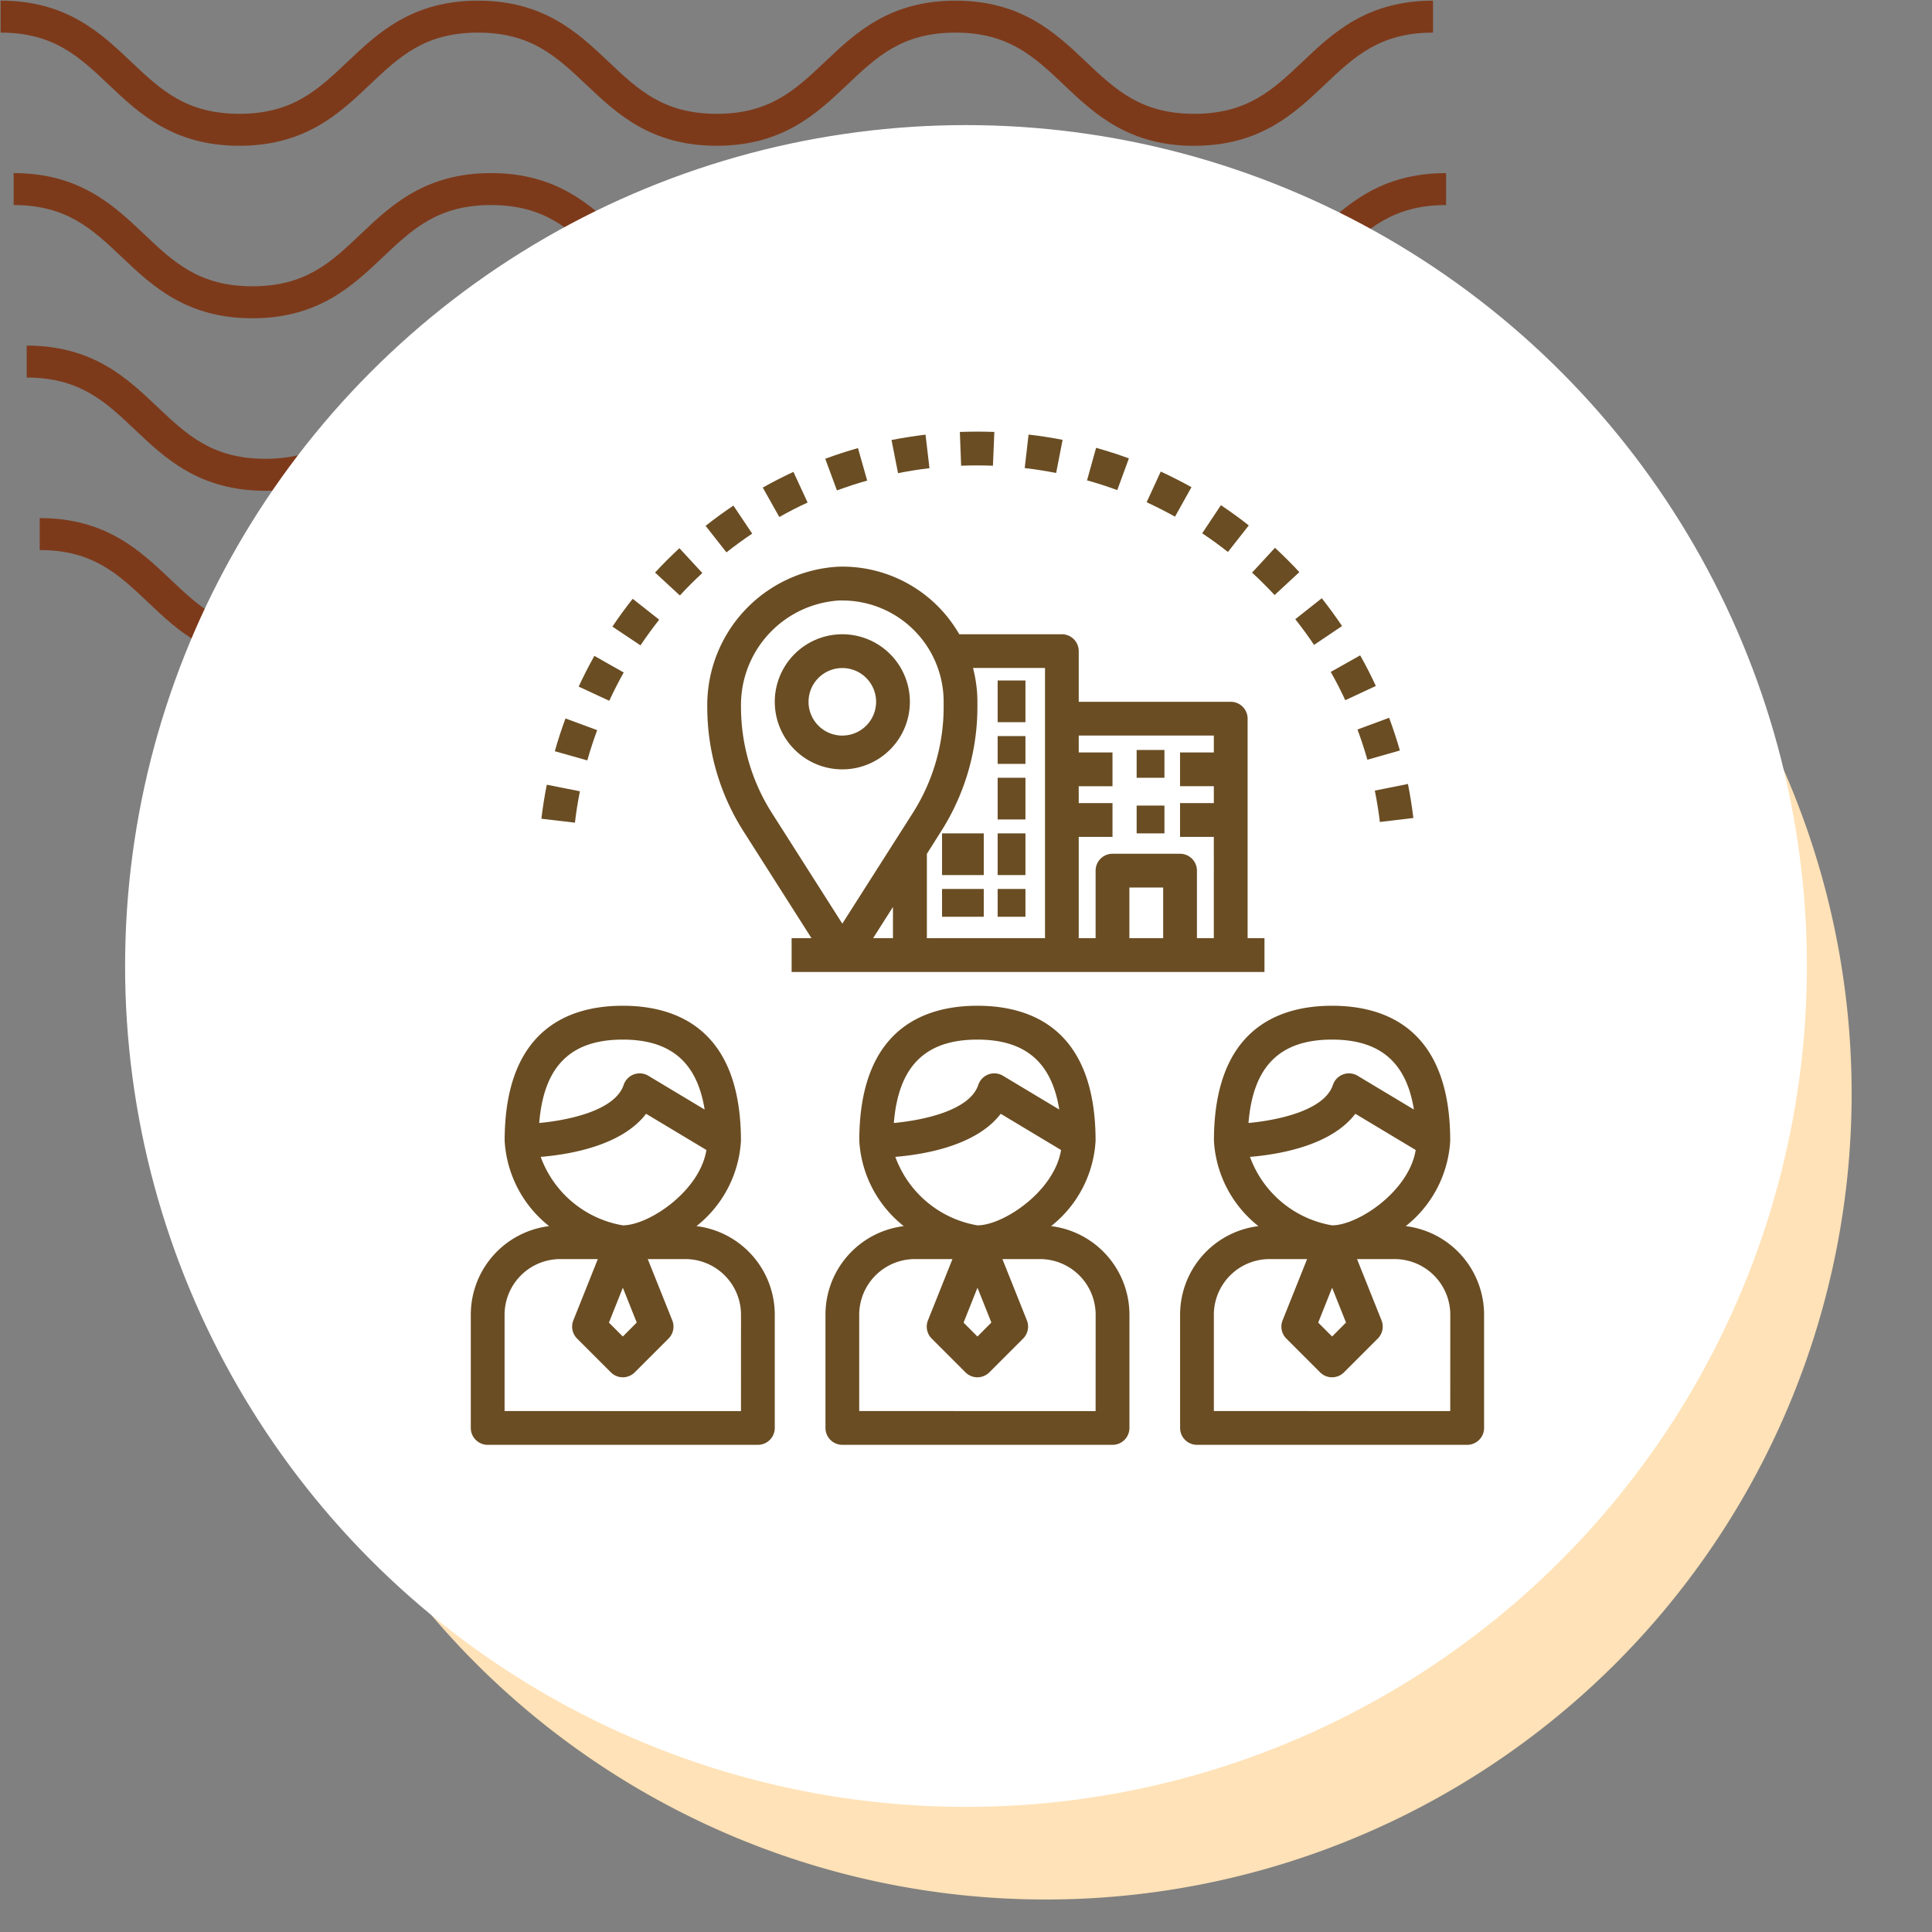 <svg xmlns="http://www.w3.org/2000/svg" xmlns:xlink="http://www.w3.org/1999/xlink" width="139" height="139" viewBox="0 0 139 139">
  <rect x="0" y="0" width="139" height="139" fill="#808080" stroke="none"/>
  <defs>
    <clipPath id="clip-path">
      <rect id="Rectángulo_400938" data-name="Rectángulo 400938" width="139" height="139" transform="translate(-0.043 -0.043)" fill="none"/>
    </clipPath>
    <clipPath id="clip-path-2">
      <rect id="Rectángulo_401073" data-name="Rectángulo 401073" width="105.872" height="47.68" fill="#7d3a1b"/>
    </clipPath>
  </defs>
  <g id="Grupo_1103894" data-name="Grupo 1103894" transform="translate(-318 -4198.881)">
    <g id="Grupo_1099572" data-name="Grupo 1099572" transform="translate(53.043 -1085.076)">
      <g id="Grupo_1099379" data-name="Grupo 1099379" transform="translate(265 5284)">
        <rect id="Rectángulo_401103" data-name="Rectángulo 401103" width="139" height="139" transform="translate(-0.043 -0.043)" fill="none"/>
        <g id="Grupo_1099348" data-name="Grupo 1099348" transform="translate(0)">
          <g id="Grupo_1099282" data-name="Grupo 1099282">
            <g id="Grupo_1099281" data-name="Grupo 1099281" clip-path="url(#clip-path-2)">
              <path id="Trazado_873375" data-name="Trazado 873375" d="M85.879,10.449c-4.752,0-7.21-2.33-9.379-4.386C74.371,4.047,72.538,2.3,68.7,2.3s-5.668,1.742-7.8,3.758c-2.17,2.056-4.624,4.386-9.379,4.386s-7.21-2.33-9.379-4.386C40.018,4.047,38.184,2.3,34.349,2.3s-5.668,1.742-7.794,3.758c-2.17,2.056-4.627,4.386-9.379,4.386S9.963,8.119,7.794,6.063C5.668,4.047,3.835,2.3,0,2.3V0C4.752,0,7.21,2.334,9.379,4.386c2.129,2.02,3.963,3.758,7.8,3.758s5.668-1.738,7.794-3.755C27.136,2.334,29.6,0,34.349,0s7.213,2.334,9.379,4.386c2.129,2.02,3.963,3.758,7.8,3.758s5.668-1.738,7.8-3.758C61.489,2.334,63.951,0,68.7,0s7.213,2.334,9.379,4.386c2.129,2.02,3.963,3.758,7.8,3.758s5.668-1.738,7.8-3.758C95.843,2.334,98.3,0,103.056,0V2.3c-3.835,0-5.668,1.742-7.8,3.758-2.169,2.056-4.627,4.386-9.379,4.386" transform="translate(2.816 37.231)" fill="#7d3a1b"/>
              <path id="Trazado_873376" data-name="Trazado 873376" d="M85.879,10.449c-4.752,0-7.213-2.33-9.379-4.39C74.371,4.043,72.538,2.3,68.7,2.3s-5.668,1.738-7.8,3.755c-2.166,2.06-4.624,4.39-9.379,4.39s-7.213-2.33-9.379-4.39C40.018,4.043,38.184,2.3,34.349,2.3s-5.668,1.742-7.794,3.755c-2.17,2.06-4.627,4.39-9.379,4.39s-7.213-2.33-9.383-4.39C5.668,4.043,3.835,2.3,0,2.3V0C4.752,0,7.213,2.33,9.379,4.386c2.129,2.02,3.963,3.758,7.8,3.758s5.668-1.738,7.794-3.758C27.136,2.33,29.6,0,34.349,0s7.213,2.33,9.383,4.386c2.126,2.02,3.959,3.758,7.794,3.758s5.668-1.738,7.8-3.758C61.489,2.33,63.951,0,68.7,0s7.213,2.33,9.379,4.386c2.129,2.02,3.963,3.758,7.8,3.758s5.668-1.738,7.8-3.758C95.846,2.33,98.3,0,103.059,0V2.3c-3.835,0-5.672,1.742-7.8,3.755-2.169,2.06-4.628,4.39-9.379,4.39" transform="translate(1.877 24.821)" fill="#7d3a1b"/>
              <path id="Trazado_873377" data-name="Trazado 873377" d="M85.879,10.449c-4.752,0-7.213-2.33-9.379-4.39C74.371,4.043,72.538,2.3,68.7,2.3s-5.668,1.738-7.8,3.755c-2.166,2.06-4.627,4.39-9.379,4.39s-7.213-2.33-9.379-4.39C40.018,4.043,38.184,2.3,34.349,2.3s-5.668,1.742-7.794,3.755c-2.169,2.06-4.627,4.39-9.379,4.39s-7.213-2.33-9.383-4.39C5.668,4.043,3.835,2.3,0,2.3V0C4.752,0,7.213,2.33,9.379,4.386c2.126,2.02,3.963,3.758,7.8,3.758s5.668-1.738,7.794-3.758C27.136,2.33,29.6,0,34.349,0s7.213,2.33,9.383,4.386c2.126,2.02,3.959,3.758,7.794,3.758s5.668-1.738,7.8-3.758C61.489,2.33,63.951,0,68.7,0s7.213,2.33,9.379,4.386c2.129,2.02,3.963,3.758,7.8,3.758s5.668-1.738,7.8-3.758C95.846,2.33,98.3,0,103.059,0V2.3c-3.835,0-5.672,1.742-7.8,3.755-2.169,2.06-4.627,4.39-9.379,4.39" transform="translate(0.939 12.41)" fill="#7d3a1b"/>
              <path id="Trazado_873378" data-name="Trazado 873378" d="M85.879,10.445c-4.752,0-7.21-2.33-9.379-4.386C74.371,4.043,72.538,2.3,68.7,2.3s-5.668,1.738-7.794,3.755c-2.169,2.056-4.627,4.386-9.383,4.386s-7.21-2.33-9.379-4.386C40.018,4.043,38.184,2.3,34.349,2.3s-5.668,1.738-7.794,3.751c-2.166,2.06-4.627,4.39-9.379,4.39S9.963,8.115,7.794,6.059C5.668,4.043,3.835,2.3,0,2.3V0C4.752,0,7.213,2.33,9.379,4.386c2.129,2.016,3.963,3.755,7.8,3.755S22.845,6.4,24.971,4.386C27.14,2.33,29.6,0,34.349,0s7.21,2.33,9.383,4.386c2.126,2.016,3.959,3.755,7.794,3.755s5.668-1.738,7.8-3.755C61.493,2.33,63.951,0,68.7,0s7.21,2.33,9.379,4.386c2.129,2.016,3.963,3.755,7.8,3.755s5.668-1.738,7.8-3.755C95.846,2.33,98.3,0,103.059,0V2.3c-3.839,0-5.672,1.738-7.8,3.755-2.169,2.056-4.627,4.386-9.379,4.386" transform="translate(0 0.004)" fill="#7d3a1b"/>
            </g>
          </g>
        </g>
        <path id="Trazado_873425" data-name="Trazado 873425" d="M57.977,0A57.977,57.977,0,1,1,0,57.977,57.977,57.977,0,0,1,57.977,0Z" transform="translate(17.221 20.665)" fill="#ffe2b7"/>
        <circle id="Elipse_11503" data-name="Elipse 11503" cx="60.5" cy="60.5" r="60.5" transform="translate(8.957 8.957)" fill="#fff"/>
      </g>
    </g>
    <g id="Grupo_1099573" data-name="Grupo 1099573" transform="translate(0 -2195.119)">
      <g id="Grupo_1099389" data-name="Grupo 1099389" transform="translate(347.893 6422.863)">
        <rect id="Rectángulo_401104" data-name="Rectángulo 401104" width="78" height="79" transform="translate(0.107 0.256)" fill="none"/>
      </g>
      <g id="Grupo_1099579" data-name="Grupo 1099579" transform="translate(348 6426.002)">
        <g id="Grupo_1104130" data-name="Grupo 1104130" transform="translate(3.872 -0.952)">
          <g id="Grupo_1104065" data-name="Grupo 1104065" transform="translate(0 41.311)">
            <g id="Grupo_1104064" data-name="Grupo 1104064" transform="translate(0)">
              <path id="Trazado_895146" data-name="Trazado 895146" d="M19,288.875a6.4,6.4,0,0,0-2.764-1.023,8.433,8.433,0,0,0,3.2-6.135c0-8.034-4.625-9.72-8.5-9.72s-8.5,1.686-8.5,9.72a8.434,8.434,0,0,0,3.2,6.135A6.419,6.419,0,0,0,0,294.232v8.14a1.215,1.215,0,0,0,1.215,1.215h19.44a1.215,1.215,0,0,0,1.215-1.215v-8.14A6.429,6.429,0,0,0,19,288.875ZM4.923,280.432c.329-4.073,2.245-6,6.012-6,3.448,0,5.346,1.631,5.889,5.033l-4.048-2.43a1.215,1.215,0,0,0-1.778.657C10.383,279.532,7.064,280.23,4.923,280.432Zm.106,2.437c2.08-.171,5.832-.8,7.582-3.1l4.342,2.606c-.487,2.976-4.153,5.421-6.018,5.421A7.655,7.655,0,0,1,5.029,282.87Zm6.91,11.919-1,1.006-1-1,1-2.511Zm7.5,6.369H2.43v-6.925a4.01,4.01,0,0,1,4.009-4.009h2.7l-1.761,4.409a1.215,1.215,0,0,0,.27,1.31l2.43,2.43a1.215,1.215,0,0,0,1.718,0l2.43-2.43a1.215,1.215,0,0,0,.27-1.31l-1.764-4.409h2.7a4.01,4.01,0,0,1,4.009,4.009Z" transform="translate(0 -271.998)" fill="#6a4d23"/>
            </g>
          </g>
          <g id="Grupo_1104067" data-name="Grupo 1104067" transform="translate(25.515 41.311)">
            <g id="Grupo_1104066" data-name="Grupo 1104066">
              <path id="Trazado_895147" data-name="Trazado 895147" d="M187,288.875a6.4,6.4,0,0,0-2.764-1.023,8.433,8.433,0,0,0,3.2-6.135c0-8.034-4.625-9.72-8.5-9.72s-8.5,1.686-8.5,9.72a8.434,8.434,0,0,0,3.2,6.135,6.419,6.419,0,0,0-5.634,6.38v8.14a1.215,1.215,0,0,0,1.215,1.215h19.44a1.215,1.215,0,0,0,1.215-1.215v-8.14A6.429,6.429,0,0,0,187,288.875Zm-14.078-8.443c.329-4.073,2.245-6,6.012-6,3.448,0,5.346,1.631,5.889,5.033l-4.048-2.43a1.215,1.215,0,0,0-1.778.657C178.383,279.532,175.064,280.23,172.923,280.432Zm.106,2.437c2.08-.171,5.832-.8,7.582-3.1l4.342,2.606c-.487,2.976-4.153,5.421-6.018,5.421A7.655,7.655,0,0,1,173.029,282.87Zm6.91,11.919-1,1.006-1-1,1-2.511Zm7.5,6.369H170.43v-6.925a4.01,4.01,0,0,1,4.009-4.009h2.7l-1.764,4.409a1.215,1.215,0,0,0,.27,1.31l2.43,2.43a1.215,1.215,0,0,0,1.718,0l2.43-2.43a1.215,1.215,0,0,0,.27-1.31l-1.761-4.409h2.7a4.01,4.01,0,0,1,4.009,4.009Z" transform="translate(-168 -271.998)" fill="#6a4d23"/>
            </g>
          </g>
          <g id="Grupo_1104069" data-name="Grupo 1104069" transform="translate(51.03 41.311)">
            <g id="Grupo_1104068" data-name="Grupo 1104068">
              <path id="Trazado_895148" data-name="Trazado 895148" d="M355,288.875a6.4,6.4,0,0,0-2.764-1.023,8.433,8.433,0,0,0,3.2-6.135c0-8.034-4.625-9.72-8.5-9.72s-8.5,1.686-8.5,9.72a8.434,8.434,0,0,0,3.2,6.135,6.419,6.419,0,0,0-5.634,6.38v8.14a1.215,1.215,0,0,0,1.215,1.215h19.44a1.215,1.215,0,0,0,1.215-1.215v-8.14A6.429,6.429,0,0,0,355,288.875Zm-14.078-8.443c.329-4.073,2.245-6,6.012-6,3.448,0,5.346,1.631,5.889,5.033l-4.048-2.43a1.215,1.215,0,0,0-1.778.657C346.383,279.532,343.064,280.23,340.923,280.432Zm.106,2.437c2.08-.171,5.832-.8,7.582-3.1l4.342,2.606c-.487,2.976-4.153,5.421-6.018,5.421A7.655,7.655,0,0,1,341.029,282.87Zm6.91,11.919-1,1.006-1-1,1-2.511Zm7.5,6.369H338.43v-6.925a4.01,4.01,0,0,1,4.009-4.009h2.7l-1.764,4.409a1.215,1.215,0,0,0,.27,1.31l2.43,2.43a1.215,1.215,0,0,0,1.718,0l2.43-2.43a1.215,1.215,0,0,0,.27-1.31l-1.761-4.409h2.7a4.01,4.01,0,0,1,4.009,4.009Z" transform="translate(-336 -271.998)" fill="#6a4d23"/>
            </g>
          </g>
          <g id="Grupo_1104071" data-name="Grupo 1104071" transform="translate(17.009 9.717)">
            <g id="Grupo_1104070" data-name="Grupo 1104070">
              <path id="Trazado_895149" data-name="Trazado 895149" d="M150.876,90.7V74.906a1.215,1.215,0,0,0-1.215-1.215H138.726V70.046a1.215,1.215,0,0,0-1.215-1.215H130.13a9.7,9.7,0,0,0-8.712-4.86A9.981,9.981,0,0,0,112,74.049,16.645,16.645,0,0,0,114.6,83l4.9,7.7h-1.431v2.43h34.02V90.7Zm-25.515,0H123.93l1.431-2.249Zm-3.645-1.047L116.655,81.7a14.215,14.215,0,0,1-2.228-7.65,7.533,7.533,0,0,1,7.065-7.647h.225a7.29,7.29,0,0,1,7.29,7.29v.357a14.215,14.215,0,0,1-2.228,7.654ZM136.3,90.7h-8.5V84.632L128.829,83a16.645,16.645,0,0,0,2.607-8.955v-.357a9.771,9.771,0,0,0-.316-2.43H136.3Zm8.5,0h-2.43V87.056h2.43Zm3.645-13.365h-2.43v2.43h2.43v1.215h-2.43v2.43h2.43V90.7h-1.215v-4.86a1.215,1.215,0,0,0-1.215-1.215h-4.86a1.215,1.215,0,0,0-1.215,1.215V90.7h-1.215v-7.29h2.43v-2.43h-2.43V79.766h2.43v-2.43h-2.43V76.121h9.72Z" transform="translate(-111.996 -63.967)" fill="#6a4d23"/>
            </g>
          </g>
          <g id="Grupo_1104073" data-name="Grupo 1104073" transform="translate(37.753 18.228)">
            <g id="Grupo_1104072" data-name="Grupo 1104072" transform="translate(0 0)">
              <rect id="Rectángulo_405434" data-name="Rectángulo 405434" width="2" height="3" transform="translate(0.152 -0.32)" fill="#6a4d23"/>
            </g>
          </g>
          <g id="Grupo_1104075" data-name="Grupo 1104075" transform="translate(47.517 22.785)">
            <g id="Grupo_1104074" data-name="Grupo 1104074" transform="translate(0 0)">
              <rect id="Rectángulo_405435" data-name="Rectángulo 405435" width="2" height="2" transform="translate(0.388 0.123)" fill="#6a4d23"/>
            </g>
          </g>
          <g id="Grupo_1104077" data-name="Grupo 1104077" transform="translate(47.517 26.69)">
            <g id="Grupo_1104076" data-name="Grupo 1104076" transform="translate(0 0)">
              <rect id="Rectángulo_405436" data-name="Rectángulo 405436" width="2" height="2" transform="translate(0.388 0.218)" fill="#6a4d23"/>
            </g>
          </g>
          <g id="Grupo_1104079" data-name="Grupo 1104079" transform="translate(37.753 22.134)">
            <g id="Grupo_1104078" data-name="Grupo 1104078" transform="translate(0 0)">
              <rect id="Rectángulo_405437" data-name="Rectángulo 405437" width="2" height="2" transform="translate(0.152 -0.226)" fill="#6a4d23"/>
            </g>
          </g>
          <g id="Grupo_1104081" data-name="Grupo 1104081" transform="translate(37.753 25.388)">
            <g id="Grupo_1104080" data-name="Grupo 1104080" transform="translate(0 0)">
              <rect id="Rectángulo_405438" data-name="Rectángulo 405438" width="2" height="3" transform="translate(0.152 -0.481)" fill="#6a4d23"/>
            </g>
          </g>
          <g id="Grupo_1104083" data-name="Grupo 1104083" transform="translate(33.848 29.294)">
            <g id="Grupo_1104082" data-name="Grupo 1104082" transform="translate(0 0)">
              <rect id="Rectángulo_405439" data-name="Rectángulo 405439" width="3" height="3" transform="translate(0.057 -0.386)" fill="#6a4d23"/>
            </g>
          </g>
          <g id="Grupo_1104085" data-name="Grupo 1104085" transform="translate(37.753 29.294)">
            <g id="Grupo_1104084" data-name="Grupo 1104084" transform="translate(0 0)">
              <rect id="Rectángulo_405440" data-name="Rectángulo 405440" width="2" height="3" transform="translate(0.152 -0.386)" fill="#6a4d23"/>
            </g>
          </g>
          <g id="Grupo_1104087" data-name="Grupo 1104087" transform="translate(33.848 32.549)">
            <g id="Grupo_1104086" data-name="Grupo 1104086" transform="translate(0 0)">
              <rect id="Rectángulo_405441" data-name="Rectángulo 405441" width="3" height="2" transform="translate(0.057 0.358)" fill="#6a4d23"/>
            </g>
          </g>
          <g id="Grupo_1104089" data-name="Grupo 1104089" transform="translate(37.753 32.549)">
            <g id="Grupo_1104088" data-name="Grupo 1104088" transform="translate(0 0)">
              <rect id="Rectángulo_405442" data-name="Rectángulo 405442" width="2" height="2" transform="translate(0.152 0.358)" fill="#6a4d23"/>
            </g>
          </g>
          <g id="Grupo_1104091" data-name="Grupo 1104091" transform="translate(65.041 25.352)">
            <g id="Grupo_1104090" data-name="Grupo 1104090">
              <path id="Trazado_895150" data-name="Trazado 895150" d="M430.639,166.918l-2.383.48c.149.742.271,1.5.364,2.256l2.409-.287C430.931,168.549,430.8,167.725,430.639,166.918Z" transform="translate(-428.256 -166.918)" fill="#6a4d23"/>
            </g>
          </g>
          <g id="Grupo_1104093" data-name="Grupo 1104093" transform="translate(5.079 25.411)">
            <g id="Grupo_1104092" data-name="Grupo 1104092">
              <path id="Trazado_895151" data-name="Trazado 895151" d="M33.829,167.3c-.164.812-.293,1.634-.389,2.446l2.413.284c.087-.748.209-1.509.357-2.26Z" transform="translate(-33.44 -167.302)" fill="#6a4d23"/>
            </g>
          </g>
          <g id="Grupo_1104095" data-name="Grupo 1104095" transform="translate(61.87 16.099)">
            <g id="Grupo_1104094" data-name="Grupo 1104094">
              <path id="Trazado_895152" data-name="Trazado 895152" d="M409.493,105.99l-2.117,1.193c.373.66.729,1.344,1.045,2.035l2.2-1.025C410.276,107.446,409.895,106.7,409.493,105.99Z" transform="translate(-407.376 -105.99)" fill="#6a4d23"/>
            </g>
          </g>
          <g id="Grupo_1104097" data-name="Grupo 1104097" transform="translate(59.318 11.99)">
            <g id="Grupo_1104096" data-name="Grupo 1104096">
              <path id="Trazado_895153" data-name="Trazado 895153" d="M392.484,78.934l-1.908,1.509c.47.592.925,1.215,1.351,1.848l2.014-1.357C393.48,80.249,392.989,79.576,392.484,78.934Z" transform="translate(-390.576 -78.934)" fill="#6a4d23"/>
            </g>
          </g>
          <g id="Grupo_1104099" data-name="Grupo 1104099" transform="translate(10.188 12.03)">
            <g id="Grupo_1104098" data-name="Grupo 1104098">
              <path id="Trazado_895154" data-name="Trazado 895154" d="M68.54,79.2c-.512.644-1,1.318-1.46,2L69.1,82.551c.422-.631.875-1.253,1.346-1.849Z" transform="translate(-67.08 -79.198)" fill="#6a4d23"/>
            </g>
          </g>
          <g id="Grupo_1104101" data-name="Grupo 1104101" transform="translate(56.21 8.362)">
            <g id="Grupo_1104100" data-name="Grupo 1104100">
              <path id="Trazado_895155" data-name="Trazado 895155" d="M371.76,55.046l-1.648,1.786c.563.52,1.108,1.063,1.62,1.615l1.782-1.651C372.96,56.2,372.369,55.609,371.76,55.046Z" transform="translate(-370.112 -55.046)" fill="#6a4d23"/>
            </g>
          </g>
          <g id="Grupo_1104103" data-name="Grupo 1104103" transform="translate(7.761 16.139)">
            <g id="Grupo_1104102" data-name="Grupo 1104102">
              <path id="Trazado_895156" data-name="Trazado 895156" d="M52.233,106.254c-.4.713-.781,1.457-1.129,2.209l2.2,1.021c.322-.695.673-1.381,1.041-2.036Z" transform="translate(-51.104 -106.254)" fill="#6a4d23"/>
            </g>
          </g>
          <g id="Grupo_1104105" data-name="Grupo 1104105" transform="translate(6.045 20.64)">
            <g id="Grupo_1104104" data-name="Grupo 1104104">
              <path id="Trazado_895157" data-name="Trazado 895157" d="M40.567,135.894c-.288.778-.546,1.571-.767,2.358l2.338.66c.205-.729.443-1.458.71-2.177Z" transform="translate(-39.8 -135.894)" fill="#6a4d23"/>
            </g>
          </g>
          <g id="Grupo_1104107" data-name="Grupo 1104107" transform="translate(13.257 8.391)">
            <g id="Grupo_1104106" data-name="Grupo 1104106">
              <path id="Trazado_895158" data-name="Trazado 895158" d="M89.04,55.238c-.607.558-1.193,1.147-1.752,1.752l1.785,1.649c.51-.556,1.059-1.1,1.616-1.616Z" transform="translate(-87.288 -55.238)" fill="#6a4d23"/>
            </g>
          </g>
          <g id="Grupo_1104109" data-name="Grupo 1104109" transform="translate(63.794 20.591)">
            <g id="Grupo_1104108" data-name="Grupo 1104108">
              <path id="Trazado_895159" data-name="Trazado 895159" d="M422.326,135.566l-2.278.844c.266.716.505,1.447.712,2.175l2.338-.665C422.873,137.132,422.612,136.341,422.326,135.566Z" transform="translate(-420.048 -135.566)" fill="#6a4d23"/>
            </g>
          </g>
          <g id="Grupo_1104111" data-name="Grupo 1104111" transform="translate(25.501 1.186)">
            <g id="Grupo_1104110" data-name="Grupo 1104110">
              <path id="Trazado_895160" data-name="Trazado 895160" d="M170.267,7.8c-.8.226-1.59.486-2.355.767l.842,2.278c.706-.26,1.439-.5,2.175-.707Z" transform="translate(-167.912 -7.798)" fill="#6a4d23"/>
            </g>
          </g>
          <g id="Grupo_1104113" data-name="Grupo 1104113" transform="translate(30.269 0.221)">
            <g id="Grupo_1104112" data-name="Grupo 1104112">
              <path id="Trazado_895161" data-name="Trazado 895161" d="M201.751,1.446c-.812.1-1.635.226-2.447.385l.47,2.385c.751-.148,1.511-.27,2.261-.357Z" transform="translate(-199.304 -1.446)" fill="#6a4d23"/>
            </g>
          </g>
          <g id="Grupo_1104115" data-name="Grupo 1104115" transform="translate(35.186 0.002)">
            <g id="Grupo_1104114" data-name="Grupo 1104114">
              <path id="Trazado_895162" data-name="Trazado 895162" d="M231.68.026l.092,2.43c.758-.027,1.531-.029,2.289,0l.1-2.43C233.336-.007,232.5,0,231.68.026Z" transform="translate(-231.68 -0.002)" fill="#6a4d23"/>
            </g>
          </g>
          <g id="Grupo_1104117" data-name="Grupo 1104117" transform="translate(21.006 2.9)">
            <g id="Grupo_1104116" data-name="Grupo 1104116">
              <path id="Trazado_895163" data-name="Trazado 895163" d="M140.518,19.086c-.745.344-1.488.729-2.206,1.128l1.191,2.119c.663-.373,1.347-.729,2.036-1.041Z" transform="translate(-138.312 -19.086)" fill="#6a4d23"/>
            </g>
          </g>
          <g id="Grupo_1104119" data-name="Grupo 1104119" transform="translate(39.852 0.214)">
            <g id="Grupo_1104118" data-name="Grupo 1104118">
              <path id="Trazado_895164" data-name="Trazado 895164" d="M262.678,1.4,262.4,3.811c.747.086,1.508.205,2.261.352l.465-2.385C264.311,1.619,263.493,1.492,262.678,1.4Z" transform="translate(-262.4 -1.398)" fill="#6a4d23"/>
            </g>
          </g>
          <g id="Grupo_1104121" data-name="Grupo 1104121" transform="translate(52.616 5.296)">
            <g id="Grupo_1104120" data-name="Grupo 1104120">
              <path id="Trazado_895165" data-name="Trazado 895165" d="M347.8,34.862l-1.347,2.022c.627.418,1.249.87,1.852,1.344l1.5-1.91C349.149,35.8,348.475,35.314,347.8,34.862Z" transform="translate(-346.448 -34.862)" fill="#6a4d23"/>
            </g>
          </g>
          <g id="Grupo_1104123" data-name="Grupo 1104123" transform="translate(44.336 1.17)">
            <g id="Grupo_1104122" data-name="Grupo 1104122">
              <path id="Trazado_895166" data-name="Trazado 895166" d="M292.58,7.694l-.652,2.34c.729.2,1.458.44,2.175.7l.837-2.281C294.167,8.17,293.374,7.915,292.58,7.694Z" transform="translate(-291.928 -7.694)" fill="#6a4d23"/>
            </g>
          </g>
          <g id="Grupo_1104125" data-name="Grupo 1104125" transform="translate(16.893 5.325)">
            <g id="Grupo_1104124" data-name="Grupo 1104124">
              <path id="Trazado_895167" data-name="Trazado 895167" d="M113.233,35.054c-.688.463-1.362.953-2,1.458l1.5,1.908c.59-.467,1.215-.92,1.852-1.349Z" transform="translate(-111.232 -35.054)" fill="#6a4d23"/>
            </g>
          </g>
          <g id="Grupo_1104127" data-name="Grupo 1104127" transform="translate(48.624 2.878)">
            <g id="Grupo_1104126" data-name="Grupo 1104126">
              <path id="Trazado_895168" data-name="Trazado 895168" d="M321.176,18.942l-1.016,2.206c.686.317,1.374.667,2.041,1.038l1.185-2.121C322.664,19.664,321.922,19.285,321.176,18.942Z" transform="translate(-320.16 -18.942)" fill="#6a4d23"/>
            </g>
          </g>
          <g id="Grupo_1104129" data-name="Grupo 1104129" transform="translate(21.87 14.581)">
            <g id="Grupo_1104128" data-name="Grupo 1104128">
              <path id="Trazado_895169" data-name="Trazado 895169" d="M148.86,96a4.86,4.86,0,1,0,4.86,4.86A4.86,4.86,0,0,0,148.86,96Zm0,7.29a2.43,2.43,0,1,1,2.43-2.43A2.43,2.43,0,0,1,148.86,103.288Z" transform="translate(-144 -95.998)" fill="#6a4d23"/>
            </g>
          </g>
        </g>
      </g>
    </g>
  </g>
</svg>
